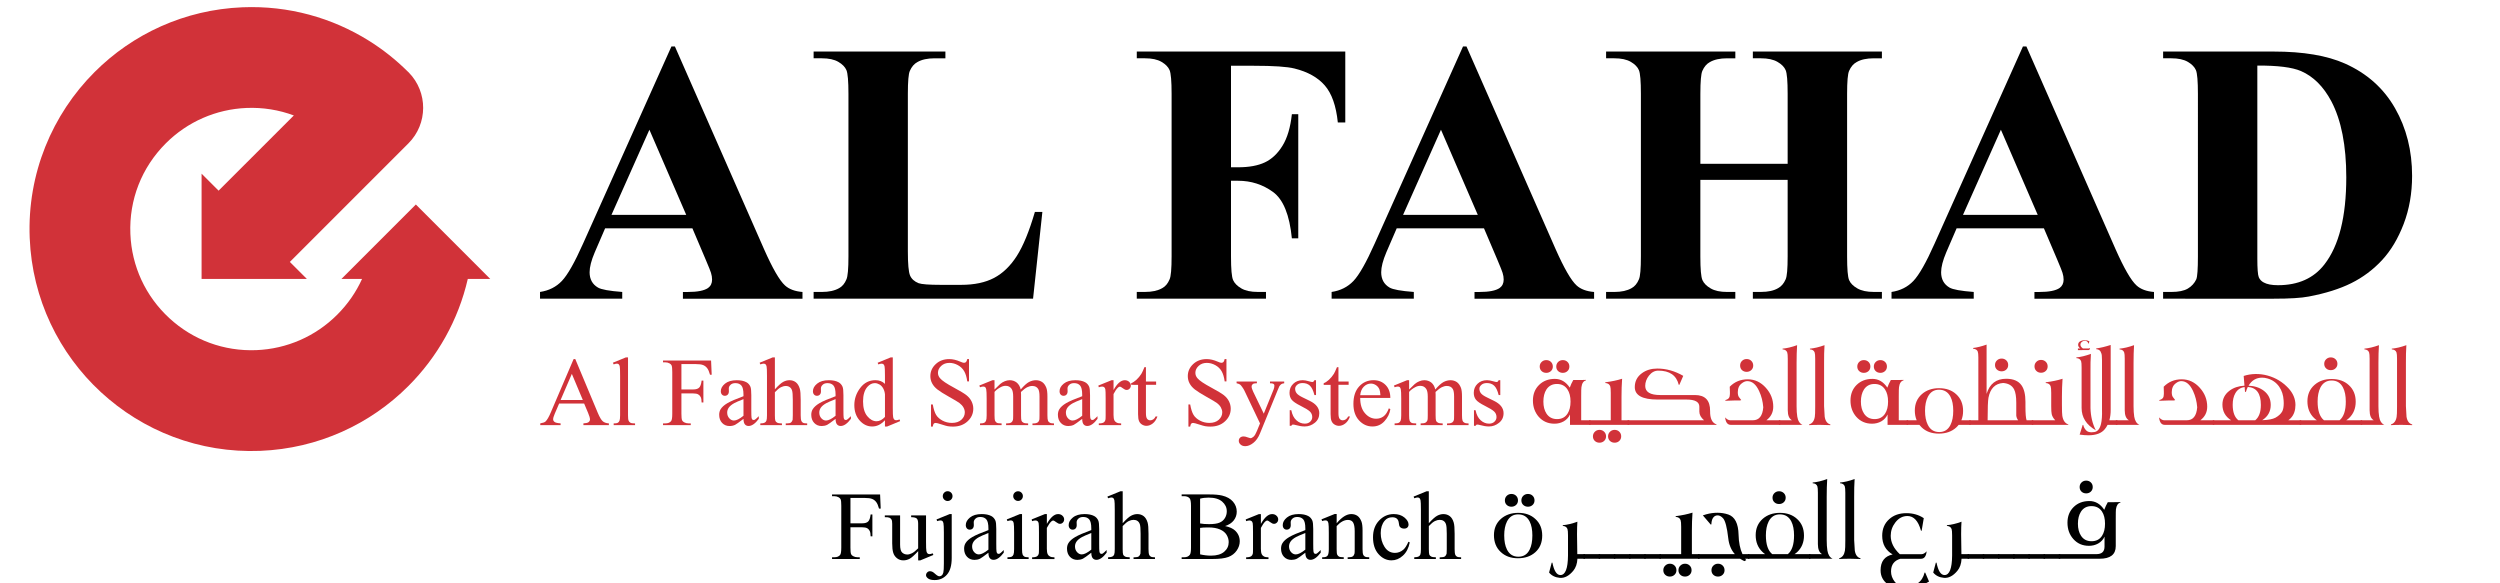 <?xml version="1.0" encoding="utf-8"?>
<!-- Generator: Adobe Illustrator 16.0.0, SVG Export Plug-In . SVG Version: 6.00 Build 0)  -->
<!DOCTYPE svg PUBLIC "-//W3C//DTD SVG 1.1//EN" "http://www.w3.org/Graphics/SVG/1.1/DTD/svg11.dtd">
<svg version="1.1" id="Layer_1" xmlns="http://www.w3.org/2000/svg" xmlns:xlink="http://www.w3.org/1999/xlink" x="0px" y="0px"
	 width="150px" height="35px" viewBox="0 0 150 35" enable-background="new 0 0 150 35" xml:space="preserve">
<g>
	<path d="M41.545,13.701h-5.239l-0.623,1.443c-0.205,0.481-0.307,0.88-0.307,1.191c0,0.416,0.167,0.723,0.503,0.919
		c0.197,0.117,0.682,0.205,1.455,0.263v0.404h-4.933v-0.404c0.532-0.079,0.969-0.3,1.312-0.661c0.343-0.361,0.766-1.106,1.269-2.236
		l5.304-11.833h0.208l5.348,12.161c0.51,1.152,0.929,1.878,1.257,2.177c0.248,0.227,0.598,0.356,1.05,0.393v0.404h-7.174v-0.404
		h0.295c0.575,0,0.98-0.079,1.214-0.239c0.161-0.117,0.241-0.285,0.241-0.504c0-0.131-0.022-0.266-0.065-0.404
		c-0.015-0.066-0.125-0.34-0.329-0.82L41.545,13.701z M41.173,12.891l-2.209-5.107l-2.275,5.107H41.173z"/>
	<path d="M62.542,12.716l-0.558,5.205H48.817v-0.404h0.492c0.43,0,0.777-0.076,1.04-0.229c0.189-0.103,0.335-0.277,0.437-0.526
		c0.08-0.174,0.121-0.633,0.121-1.377V5.63c0-0.759-0.041-1.232-0.121-1.422c-0.081-0.189-0.243-0.355-0.487-0.497
		c-0.244-0.143-0.574-0.213-0.99-0.213h-0.492V3.093h7.907v0.405h-0.646c-0.43,0-0.776,0.076-1.039,0.229
		c-0.189,0.102-0.339,0.277-0.448,0.525c-0.081,0.175-0.12,0.634-0.12,1.378v9.448c0,0.759,0.044,1.242,0.131,1.45
		c0.088,0.207,0.259,0.362,0.514,0.464c0.183,0.065,0.624,0.099,1.323,0.099h1.236c0.787,0,1.444-0.14,1.968-0.415
		c0.525-0.277,0.979-0.715,1.362-1.312s0.746-1.481,1.088-2.647H62.542z"/>
	<path d="M73.86,3.946v6.091h0.426c0.656,0,1.192-0.098,1.608-0.295c0.416-0.197,0.768-0.529,1.055-0.996
		c0.289-0.466,0.477-1.098,0.563-1.892h0.384v7.448h-0.384c-0.138-1.407-0.516-2.335-1.132-2.784
		c-0.616-0.448-1.313-0.672-2.094-0.672H73.86v4.538c0,0.759,0.042,1.231,0.126,1.422c0.084,0.188,0.248,0.355,0.492,0.497
		c0.244,0.143,0.574,0.213,0.99,0.213h0.491v0.404h-7.753v-0.404h0.493c0.43,0,0.776-0.076,1.038-0.229
		c0.19-0.103,0.335-0.277,0.438-0.526c0.081-0.174,0.121-0.633,0.121-1.377V5.63c0-0.759-0.041-1.232-0.121-1.422
		c-0.08-0.189-0.242-0.355-0.486-0.497c-0.245-0.143-0.574-0.213-0.989-0.213h-0.493V3.093h12.51v4.254h-0.448
		c-0.102-0.999-0.363-1.739-0.782-2.22c-0.418-0.481-1.025-0.82-1.82-1.017c-0.438-0.109-1.246-0.164-2.428-0.164H73.86z"/>
	<path d="M89.04,13.701h-5.238l-0.624,1.443c-0.204,0.481-0.306,0.88-0.306,1.191c0,0.416,0.168,0.723,0.503,0.919
		c0.196,0.117,0.682,0.205,1.454,0.263v0.404h-4.932v-0.404c0.531-0.079,0.969-0.3,1.312-0.661c0.342-0.361,0.765-1.106,1.269-2.236
		l5.303-11.833h0.208l5.348,12.161c0.511,1.152,0.931,1.878,1.258,2.177c0.248,0.227,0.598,0.356,1.051,0.393v0.404h-7.175v-0.404
		h0.295c0.576,0,0.981-0.079,1.214-0.239c0.161-0.117,0.241-0.285,0.241-0.504c0-0.131-0.021-0.266-0.065-0.404
		c-0.015-0.066-0.125-0.34-0.328-0.82L89.04,13.701z M88.667,12.891l-2.209-5.107l-2.273,5.107H88.667z"/>
	<path d="M102.021,10.792v4.593c0,0.759,0.041,1.231,0.125,1.422c0.084,0.188,0.247,0.355,0.493,0.497
		c0.243,0.143,0.572,0.213,0.989,0.213h0.491v0.404h-7.754v-0.404h0.492c0.431,0,0.777-0.076,1.039-0.229
		c0.189-0.103,0.335-0.277,0.438-0.526c0.081-0.174,0.12-0.633,0.12-1.377V5.63c0-0.759-0.039-1.232-0.12-1.422
		c-0.08-0.189-0.242-0.355-0.486-0.497c-0.244-0.143-0.574-0.213-0.99-0.213h-0.492V3.093h7.754v0.405h-0.491
		c-0.431,0-0.777,0.076-1.04,0.229c-0.189,0.102-0.339,0.277-0.448,0.525c-0.079,0.175-0.119,0.634-0.119,1.378V9.83h5.237V5.63
		c0-0.759-0.039-1.232-0.12-1.422c-0.081-0.189-0.244-0.355-0.492-0.497c-0.247-0.143-0.58-0.213-0.995-0.213h-0.481V3.093h7.743
		v0.405h-0.482c-0.437,0-0.782,0.076-1.038,0.229c-0.189,0.102-0.34,0.277-0.448,0.525c-0.08,0.175-0.12,0.634-0.12,1.378v9.754
		c0,0.759,0.04,1.231,0.12,1.422c0.08,0.188,0.244,0.355,0.492,0.497c0.248,0.143,0.579,0.213,0.994,0.213h0.482v0.404h-7.743
		v-0.404h0.481c0.438,0,0.783-0.076,1.039-0.229c0.189-0.103,0.339-0.277,0.448-0.526c0.081-0.174,0.12-0.633,0.12-1.377v-4.593
		H102.021z"/>
	<path d="M122.635,13.701h-5.239l-0.623,1.443c-0.204,0.481-0.306,0.88-0.306,1.191c0,0.416,0.168,0.723,0.503,0.919
		c0.197,0.117,0.682,0.205,1.454,0.263v0.404h-4.933v-0.404c0.533-0.079,0.971-0.3,1.313-0.661s0.767-1.106,1.269-2.236
		l5.303-11.833h0.208l5.348,12.161c0.511,1.152,0.93,1.878,1.259,2.177c0.247,0.227,0.597,0.356,1.049,0.393v0.404h-7.174v-0.404
		h0.295c0.577,0,0.98-0.079,1.215-0.239c0.159-0.117,0.241-0.285,0.241-0.504c0-0.131-0.023-0.266-0.066-0.404
		c-0.016-0.066-0.124-0.34-0.328-0.82L122.635,13.701z M122.263,12.891l-2.209-5.107l-2.274,5.107H122.263z"/>
	<path d="M129.786,17.921v-0.404h0.492c0.43,0,0.761-0.066,0.99-0.201c0.229-0.136,0.398-0.32,0.508-0.554
		c0.066-0.152,0.099-0.611,0.099-1.377V5.63c0-0.759-0.04-1.232-0.12-1.422c-0.081-0.189-0.243-0.355-0.486-0.497
		c-0.244-0.143-0.575-0.213-0.99-0.213h-0.492V3.093h6.639c1.771,0,3.196,0.241,4.276,0.722c1.319,0.59,2.319,1.483,3.001,2.679
		c0.683,1.195,1.023,2.548,1.023,4.057c0,1.043-0.169,2.003-0.504,2.882c-0.336,0.879-0.769,1.604-1.302,2.177
		c-0.531,0.572-1.146,1.031-1.843,1.378c-0.695,0.346-1.547,0.614-2.553,0.804c-0.446,0.087-1.146,0.13-2.1,0.13H129.786z
		 M135.44,3.935v11.571c0,0.612,0.029,0.986,0.087,1.126c0.059,0.139,0.157,0.244,0.296,0.316c0.196,0.109,0.48,0.164,0.854,0.164
		c1.217,0,2.146-0.416,2.788-1.246c0.875-1.124,1.312-2.865,1.312-5.228c0-1.903-0.299-3.423-0.896-4.56
		c-0.474-0.89-1.082-1.495-1.825-1.816C137.529,4.037,136.657,3.927,135.44,3.935z"/>
</g>
<g>
	<path fill="#D13239" d="M94.2,25.492v-0.623c-0.081,0.177-0.208,0.315-0.38,0.414c-0.166,0.092-0.35,0.139-0.552,0.139
		c-0.384,0-0.698-0.137-0.943-0.411c-0.231-0.266-0.35-0.591-0.35-0.979c0-0.384,0.124-0.695,0.371-0.938
		c0.246-0.241,0.562-0.361,0.944-0.361c0.363,0,0.662,0.175,0.896,0.524c0.054-0.153,0.124-0.306,0.211-0.458h0.546l0.212-0.006
		v0.033c-0.149,0.034-0.238,0.17-0.27,0.407c-0.01,0.054-0.014,0.234-0.014,0.542v1.44h0.562v0.276H94.2z M92.383,21.992
		c0-0.109,0.038-0.203,0.115-0.276c0.076-0.074,0.169-0.11,0.278-0.11c0.112,0,0.206,0.036,0.282,0.109
		c0.073,0.071,0.112,0.165,0.112,0.277s-0.039,0.203-0.115,0.273c-0.076,0.071-0.17,0.106-0.279,0.106
		c-0.112,0-0.206-0.035-0.28-0.106C92.421,22.195,92.383,22.104,92.383,21.992z M92.603,24.096c0,0.291,0.062,0.531,0.184,0.717
		c0.146,0.222,0.359,0.333,0.637,0.333s0.488-0.109,0.629-0.33c0.119-0.185,0.179-0.424,0.179-0.72c0-0.301-0.061-0.543-0.183-0.728
		c-0.141-0.219-0.352-0.33-0.632-0.33c-0.278,0-0.489,0.112-0.633,0.333C92.662,23.561,92.603,23.802,92.603,24.096z M93.376,21.992
		c0-0.109,0.038-0.203,0.113-0.276c0.077-0.074,0.17-0.11,0.28-0.11c0.112,0,0.206,0.036,0.28,0.109
		c0.076,0.071,0.113,0.165,0.113,0.277s-0.037,0.203-0.115,0.273c-0.075,0.071-0.168,0.106-0.278,0.106
		c-0.112,0-0.205-0.035-0.281-0.106C93.413,22.195,93.376,22.104,93.376,21.992z"/>
	<path fill="#D13239" d="M97.29,25.216h0.465v0.276h-2.41v-0.276h1.301v-1.643c0-0.2-0.011-0.33-0.032-0.394
		c-0.043-0.124-0.141-0.188-0.296-0.198v-0.044c0.385-0.049,0.723-0.12,1.009-0.212c-0.025,0.347-0.036,0.709-0.036,1.084V25.216z
		 M95.576,26.182c0-0.11,0.039-0.202,0.114-0.277c0.077-0.076,0.17-0.113,0.28-0.113c0.111,0,0.206,0.037,0.28,0.112
		c0.076,0.073,0.113,0.166,0.113,0.278c0,0.11-0.038,0.2-0.114,0.273c-0.076,0.071-0.17,0.107-0.279,0.107
		c-0.113,0-0.206-0.036-0.281-0.106C95.615,26.385,95.576,26.294,95.576,26.182z M96.484,26.182c0-0.11,0.039-0.202,0.115-0.277
		c0.077-0.076,0.17-0.113,0.279-0.113c0.112,0,0.206,0.037,0.281,0.112c0.075,0.073,0.112,0.166,0.112,0.278
		c0,0.11-0.037,0.2-0.114,0.273c-0.075,0.071-0.169,0.107-0.279,0.107c-0.111,0-0.205-0.036-0.281-0.106
		C96.522,26.385,96.484,26.294,96.484,26.182z"/>
	<path fill="#D13239" d="M100.995,22.551l-0.233,0.538h-0.037c-0.137-0.566-0.546-0.851-1.228-0.851
		c-0.216,0-0.403,0.101-0.562,0.303c-0.147,0.189-0.222,0.396-0.222,0.614c0,0.364,0.3,0.547,0.898,0.547h2.083
		c0.615,0,0.919,0.319,0.912,0.962c-0.006,0.448,0.125,0.715,0.387,0.801l-0.003,0.027h-5.338v-0.276h4.59
		c-0.188-0.163-0.281-0.336-0.281-0.519v-0.296c0-0.284-0.256-0.428-0.765-0.428H99.46c-0.915,0-1.373-0.249-1.373-0.746
		c0-0.348,0.142-0.627,0.428-0.835c0.254-0.186,0.56-0.279,0.919-0.279C99.97,22.113,100.489,22.259,100.995,22.551z"/>
	<path fill="#D13239" d="M105.984,25.216h0.832v0.276h-2.965c-0.197,0-0.312-0.148-0.344-0.448c0.104,0.114,0.207,0.172,0.307,0.172
		h1.356c0.376,0,0.585-0.26,0.626-0.777c-0.027-0.351-0.108-0.673-0.246-0.969c-0.182-0.401-0.419-0.603-0.714-0.603
		c-0.094,0-0.19,0.034-0.29,0.104c-0.101,0.07-0.171,0.147-0.212,0.235c-0.044,0.097-0.066,0.204-0.066,0.322
		c0,0.137,0.024,0.236,0.07,0.297c0.086,0.111,0.131,0.171,0.136,0.178c-0.01,0.012-0.047,0.021-0.111,0.027
		c-0.083-0.003-0.159-0.004-0.229-0.004c-0.119,0-0.322,0.008-0.609,0.021v-0.045c0.104-0.028,0.174-0.07,0.211-0.125
		c0.038-0.053,0.059-0.135,0.059-0.245V23.51c0-0.101-0.004-0.202-0.011-0.306c0.291-0.297,0.651-0.445,1.08-0.445
		c0.425,0,0.787,0.171,1.09,0.512c0.294,0.328,0.441,0.705,0.441,1.131C106.396,24.737,106.258,25.009,105.984,25.216z
		 M104.407,21.932c0-0.112,0.037-0.205,0.114-0.279c0.075-0.075,0.168-0.111,0.278-0.111c0.113,0,0.207,0.036,0.281,0.111
		c0.075,0.074,0.113,0.167,0.113,0.279c0,0.109-0.038,0.201-0.114,0.271c-0.077,0.073-0.17,0.108-0.28,0.108
		c-0.111,0-0.205-0.035-0.28-0.105S104.407,22.043,104.407,21.932z"/>
	<path fill="#D13239" d="M106.731,25.216h0.785c-0.167-0.094-0.25-0.294-0.25-0.603v-3.079c0-0.195-0.01-0.321-0.03-0.38
		c-0.04-0.119-0.134-0.184-0.282-0.191v-0.045c0.258-0.021,0.548-0.092,0.872-0.208c-0.021,0.316-0.031,0.676-0.031,1.076v2.581
		c0,0.257,0.014,0.467,0.041,0.63c0.04,0.253,0.145,0.418,0.312,0.495h-1.416V25.216z"/>
	<path fill="#D13239" d="M108.549,25.508l-0.003-0.043c0.187-0.054,0.301-0.205,0.343-0.454c0.016-0.081,0.023-0.288,0.023-0.623
		v-2.854c0-0.195-0.01-0.321-0.03-0.38c-0.039-0.119-0.135-0.184-0.285-0.191v-0.045c0.26-0.021,0.552-0.092,0.874-0.208
		c-0.021,0.316-0.028,0.676-0.026,1.076v2.581c0.019,0.362,0.03,0.572,0.037,0.634c0.04,0.26,0.153,0.414,0.339,0.464v0.043
		c-0.212-0.011-0.419-0.016-0.618-0.016C108.941,25.492,108.725,25.497,108.549,25.508z"/>
	<path fill="#D13239" d="M113.254,25.492v-0.623c-0.081,0.177-0.207,0.315-0.38,0.414c-0.166,0.092-0.351,0.139-0.553,0.139
		c-0.383,0-0.697-0.137-0.942-0.411c-0.233-0.266-0.35-0.591-0.35-0.979c0-0.384,0.123-0.695,0.369-0.938
		c0.248-0.241,0.562-0.361,0.947-0.361c0.363,0,0.661,0.175,0.895,0.524c0.054-0.153,0.125-0.306,0.211-0.458h0.546l0.212-0.006
		v0.033c-0.148,0.034-0.237,0.17-0.269,0.407c-0.009,0.054-0.014,0.234-0.014,0.542v1.44h0.562v0.276H113.254z M111.437,21.992
		c0-0.109,0.038-0.203,0.114-0.276c0.076-0.074,0.17-0.11,0.28-0.11c0.111,0,0.205,0.036,0.28,0.109
		c0.075,0.071,0.112,0.165,0.112,0.277s-0.038,0.203-0.113,0.273c-0.077,0.071-0.171,0.106-0.279,0.106
		c-0.113,0-0.207-0.035-0.281-0.106C111.474,22.195,111.437,22.104,111.437,21.992z M111.654,24.096
		c0,0.291,0.062,0.531,0.186,0.717c0.146,0.222,0.358,0.333,0.636,0.333c0.279,0,0.488-0.109,0.63-0.33
		c0.119-0.185,0.178-0.424,0.178-0.72c0-0.301-0.06-0.543-0.182-0.728c-0.141-0.219-0.353-0.33-0.632-0.33
		c-0.278,0-0.489,0.112-0.633,0.333C111.716,23.561,111.654,23.802,111.654,24.096z M112.43,21.992c0-0.109,0.037-0.203,0.114-0.276
		c0.075-0.074,0.169-0.11,0.279-0.11c0.112,0,0.205,0.036,0.28,0.109c0.076,0.071,0.113,0.165,0.113,0.277s-0.038,0.203-0.115,0.273
		c-0.075,0.071-0.17,0.106-0.278,0.106c-0.112,0-0.206-0.035-0.282-0.106C112.467,22.195,112.43,22.104,112.43,21.992z"/>
	<path fill="#D13239" d="M117.682,25.216h0.559v0.276h-0.724c-0.04,0.052-0.083,0.101-0.131,0.145c-0.27,0.254-0.623,0.38-1.06,0.38
		c-0.427,0-0.772-0.127-1.036-0.384c-0.048-0.044-0.09-0.092-0.128-0.141h-0.765v-0.276H115c-0.074-0.176-0.111-0.371-0.111-0.585
		c0-0.408,0.143-0.737,0.428-0.987c0.269-0.234,0.611-0.353,1.026-0.353c0.422,0,0.765,0.12,1.029,0.363
		c0.276,0.252,0.414,0.585,0.414,1C117.786,24.862,117.752,25.049,117.682,25.216z M115.502,24.644c0,0.347,0.056,0.631,0.168,0.849
		c0.144,0.287,0.371,0.43,0.687,0.43c0.307,0,0.532-0.143,0.672-0.43c0.111-0.218,0.166-0.5,0.166-0.845
		c0-0.348-0.055-0.628-0.166-0.842c-0.146-0.283-0.375-0.424-0.689-0.424c-0.303,0-0.525,0.143-0.669,0.428
		C115.558,24.031,115.502,24.31,115.502,24.644z"/>
	<path fill="#D13239" d="M118.153,25.492v-0.276h0.548v-3.772c0-0.172-0.012-0.289-0.036-0.351c-0.04-0.103-0.133-0.158-0.276-0.168
		v-0.047c0.242-0.028,0.512-0.097,0.807-0.202v2.958c0.184-0.605,0.574-0.908,1.176-0.908c0.424,0,0.729,0.129,0.915,0.387
		c0.159,0.221,0.24,0.552,0.24,0.996v0.245c0,0.451,0.022,0.738,0.069,0.862h0.4v0.276H118.153z M121.091,25.216
		c-0.062-0.076-0.102-0.17-0.115-0.282v-0.777c0-0.356-0.043-0.622-0.13-0.795c-0.122-0.233-0.34-0.36-0.656-0.383
		c-0.48,0.031-0.774,0.327-0.883,0.889c-0.032,0.174-0.05,0.624-0.05,1.349H121.091z M119.7,21.901c0-0.11,0.039-0.202,0.115-0.275
		c0.076-0.075,0.171-0.112,0.283-0.112c0.111,0,0.205,0.037,0.281,0.11c0.075,0.072,0.112,0.165,0.112,0.277
		s-0.038,0.203-0.115,0.274c-0.075,0.07-0.169,0.105-0.278,0.105c-0.112,0-0.207-0.035-0.283-0.105
		C119.739,22.104,119.7,22.014,119.7,21.901z"/>
	<path fill="#D13239" d="M121.908,25.216h1.407c-0.11-0.112-0.181-0.234-0.212-0.367c-0.02-0.087-0.03-0.248-0.03-0.481v-0.794
		c0-0.2-0.012-0.33-0.034-0.394c-0.042-0.124-0.141-0.188-0.295-0.198v-0.044c0.385-0.049,0.721-0.12,1.009-0.212
		c-0.025,0.347-0.037,0.709-0.037,1.084v0.458c0,0.372,0.008,0.599,0.023,0.682c0.045,0.281,0.166,0.453,0.363,0.516l-0.004,0.027
		h-2.19V25.216z M122.07,21.984c0-0.109,0.038-0.202,0.114-0.276c0.076-0.076,0.169-0.113,0.279-0.113
		c0.112,0,0.207,0.037,0.283,0.111s0.113,0.167,0.113,0.278c0,0.11-0.037,0.202-0.113,0.273c-0.076,0.072-0.171,0.108-0.283,0.108
		c-0.11,0-0.203-0.035-0.279-0.107C122.108,22.188,122.07,22.098,122.07,21.984z"/>
	<path fill="#D13239" d="M125.749,25.817c-0.567-0.324-0.853-0.771-0.853-1.342v-2.42c0-0.195-0.009-0.322-0.029-0.38
		c-0.041-0.116-0.136-0.18-0.286-0.189v-0.043c0.259-0.022,0.552-0.093,0.874-0.212c-0.022,0.325-0.031,0.686-0.026,1.08v2.167
		C125.442,24.979,125.549,25.426,125.749,25.817z M124.675,21.007v-0.098h0.142c-0.085-0.062-0.129-0.136-0.129-0.223
		c0-0.093,0.045-0.163,0.132-0.213c0.074-0.04,0.161-0.061,0.26-0.061c0.107,0,0.202,0.021,0.282,0.061l-0.037,0.151l-0.014-0.003
		c-0.04-0.116-0.112-0.174-0.216-0.174c-0.068,0-0.131,0.022-0.187,0.069c-0.055,0.047-0.082,0.104-0.082,0.169
		c0,0.078,0.05,0.152,0.148,0.223h0.35c0.026,0,0.054-0.012,0.08-0.035c-0.008,0.089-0.04,0.133-0.094,0.133H124.675z
		 M126.563,25.216h0.483v0.276h-0.592c-0.044,0.091-0.099,0.176-0.162,0.253c-0.197,0.248-0.526,0.372-0.989,0.372
		c-0.075,0-0.158-0.004-0.246-0.01c-0.063-0.004-0.156-0.015-0.278-0.03l0.182-0.581h0.033c0.029,0.134,0.093,0.247,0.188,0.339
		c0.07,0.068,0.174,0.102,0.313,0.102c0.05,0,0.104-0.005,0.168-0.015c0.192-0.028,0.325-0.188,0.396-0.48
		c0.052-0.211,0.073-0.501,0.061-0.868v-2.962c0-0.239-0.016-0.384-0.05-0.43c-0.038-0.146-0.137-0.224-0.297-0.232v-0.044
		c0.259-0.034,0.548-0.104,0.868-0.208v3.88C126.643,24.812,126.616,25.025,126.563,25.216z"/>
	<path fill="#D13239" d="M126.95,25.216h0.783c-0.166-0.094-0.249-0.294-0.249-0.603v-3.079c0-0.195-0.01-0.321-0.03-0.38
		c-0.04-0.119-0.134-0.184-0.282-0.191v-0.045c0.258-0.021,0.548-0.092,0.871-0.208c-0.02,0.316-0.03,0.676-0.03,1.076v2.581
		c0,0.257,0.015,0.467,0.04,0.63c0.041,0.253,0.145,0.418,0.313,0.495h-1.416V25.216z"/>
	<path fill="#D13239" d="M132.021,25.216h0.832v0.276h-2.966c-0.197,0-0.312-0.148-0.343-0.448c0.105,0.114,0.208,0.172,0.307,0.172
		h1.355c0.377,0,0.585-0.26,0.626-0.777c-0.026-0.351-0.109-0.673-0.245-0.969c-0.183-0.401-0.419-0.603-0.714-0.603
		c-0.093,0-0.19,0.034-0.29,0.104c-0.101,0.07-0.171,0.147-0.211,0.235c-0.045,0.097-0.067,0.204-0.067,0.322
		c0,0.137,0.023,0.236,0.07,0.297c0.086,0.111,0.13,0.171,0.135,0.178c-0.01,0.012-0.046,0.021-0.111,0.027
		c-0.082-0.003-0.159-0.004-0.228-0.004c-0.12,0-0.322,0.008-0.609,0.021v-0.045c0.103-0.028,0.173-0.07,0.212-0.125
		c0.038-0.053,0.057-0.135,0.057-0.245V23.51c0-0.101-0.003-0.202-0.009-0.306c0.291-0.297,0.651-0.445,1.079-0.445
		c0.424,0,0.787,0.171,1.09,0.512c0.294,0.328,0.441,0.705,0.441,1.131C132.432,24.737,132.294,25.009,132.021,25.216z"/>
	<path fill="#D13239" d="M137.297,25.216h0.775v0.276h-5.304v-0.276h1.097c-0.346-0.223-0.52-0.535-0.52-0.939
		c0-0.343,0.141-0.619,0.419-0.83c0.243-0.185,0.546-0.287,0.904-0.307l-0.047-0.583c0.216-0.07,0.448-0.111,0.701-0.117
		c0.249-0.004,0.494,0.027,0.739,0.095c0.482,0.134,0.895,0.384,1.238,0.75c0.285,0.308,0.428,0.645,0.428,1.014
		c0,0.073-0.007,0.148-0.017,0.225C137.665,24.826,137.526,25.056,137.297,25.216z M134.303,25.216h1.01
		c0.226-0.182,0.339-0.489,0.339-0.922c0-0.685-0.261-1.043-0.784-1.077c-0.044,0.088-0.082,0.188-0.113,0.299l-0.055-0.009
		l-0.021-0.283c-0.25,0.029-0.438,0.155-0.562,0.377c-0.104,0.182-0.155,0.41-0.155,0.687
		C133.962,24.727,134.076,25.037,134.303,25.216z M135.732,25.212c0.365-0.011,0.63-0.062,0.795-0.15
		c0.186-0.104,0.319-0.226,0.4-0.364c0.065-0.114,0.097-0.283,0.097-0.508c0-0.052-0.002-0.108-0.007-0.169
		c-0.018-0.314-0.107-0.591-0.269-0.823c-0.175-0.247-0.409-0.41-0.703-0.492c-0.11-0.031-0.215-0.047-0.316-0.047
		c-0.353,0-0.625,0.161-0.817,0.481c0.367,0.018,0.673,0.119,0.919,0.307c0.274,0.211,0.413,0.493,0.413,0.848
		C136.244,24.688,136.074,24.994,135.732,25.212z"/>
	<path fill="#D13239" d="M138.445,24.078c0-0.408,0.142-0.736,0.427-0.985c0.27-0.236,0.612-0.353,1.027-0.353
		c0.42,0,0.765,0.121,1.028,0.365c0.276,0.25,0.415,0.581,0.415,0.996c0,0.404-0.135,0.733-0.401,0.986
		c-0.052,0.048-0.106,0.09-0.165,0.128h0.953v0.276h-3.749v-0.276h1.029c-0.061-0.04-0.116-0.086-0.168-0.138
		C138.577,24.822,138.445,24.488,138.445,24.078z M139.057,24.092c0,0.545,0.127,0.92,0.382,1.124h0.935
		c0.249-0.207,0.374-0.58,0.374-1.12c0-0.346-0.055-0.626-0.166-0.841c-0.144-0.283-0.371-0.425-0.686-0.425
		c-0.303,0-0.527,0.143-0.674,0.427C139.112,23.479,139.057,23.758,139.057,24.092z M139.453,21.831c0-0.11,0.04-0.203,0.115-0.276
		c0.077-0.074,0.17-0.111,0.279-0.111c0.112,0,0.207,0.036,0.283,0.109c0.077,0.073,0.115,0.166,0.115,0.278
		c0,0.108-0.038,0.2-0.115,0.271c-0.076,0.073-0.171,0.107-0.283,0.107c-0.111,0-0.205-0.034-0.28-0.105
		C139.492,22.034,139.453,21.942,139.453,21.831z"/>
	<path fill="#D13239" d="M141.641,25.216h0.785c-0.167-0.094-0.249-0.294-0.249-0.603v-3.079c0-0.195-0.011-0.321-0.03-0.38
		c-0.04-0.119-0.135-0.184-0.283-0.191v-0.045c0.259-0.021,0.549-0.092,0.872-0.208c-0.021,0.316-0.03,0.676-0.03,1.076v2.581
		c0,0.257,0.013,0.467,0.041,0.63c0.04,0.253,0.145,0.418,0.312,0.495h-1.418V25.216z"/>
	<path fill="#D13239" d="M143.459,25.508l-0.003-0.043c0.186-0.054,0.301-0.205,0.342-0.454c0.017-0.081,0.024-0.288,0.024-0.623
		v-2.854c0-0.195-0.01-0.321-0.03-0.38c-0.04-0.119-0.136-0.184-0.285-0.191v-0.045c0.26-0.021,0.551-0.092,0.875-0.208
		c-0.021,0.316-0.03,0.676-0.027,1.076v2.581c0.019,0.362,0.03,0.572,0.036,0.634c0.041,0.26,0.153,0.414,0.341,0.464v0.043
		c-0.213-0.011-0.42-0.016-0.619-0.016C143.852,25.492,143.634,25.497,143.459,25.508z"/>
</g>
<g>
	<path fill="#D13239" d="M35.048,24.212h-1.5l-0.263,0.611c-0.065,0.15-0.097,0.263-0.097,0.337c0,0.059,0.028,0.11,0.084,0.155
		s0.177,0.074,0.364,0.087v0.105h-1.22v-0.105c0.162-0.027,0.267-0.065,0.314-0.11c0.097-0.093,0.206-0.277,0.323-0.559l1.364-3.189
		h0.1l1.349,3.225c0.109,0.259,0.208,0.426,0.297,0.504c0.088,0.077,0.211,0.121,0.37,0.13v0.105h-1.529v-0.105
		c0.154-0.008,0.259-0.033,0.313-0.076c0.054-0.044,0.082-0.098,0.082-0.161c0-0.083-0.039-0.217-0.115-0.396L35.048,24.212z
		 M34.969,24l-0.658-1.567L33.636,24H34.969z"/>
	<path fill="#D13239" d="M37.681,21.443v3.474c0,0.164,0.012,0.272,0.036,0.325c0.023,0.053,0.06,0.095,0.109,0.122
		c0.05,0.028,0.142,0.041,0.278,0.041v0.103H36.82v-0.103c0.121,0,0.203-0.012,0.246-0.037c0.044-0.024,0.078-0.065,0.103-0.123
		c0.024-0.057,0.037-0.166,0.037-0.328v-2.378c0-0.296-0.006-0.478-0.02-0.545c-0.013-0.067-0.034-0.114-0.064-0.139
		c-0.03-0.024-0.067-0.037-0.113-0.037c-0.049,0-0.112,0.016-0.189,0.046l-0.048-0.101l0.78-0.32H37.681z"/>
	<path fill="#D13239" d="M40.885,21.844v1.523h0.707c0.162,0,0.28-0.035,0.355-0.107c0.075-0.07,0.125-0.212,0.15-0.423h0.106v1.312
		h-0.106c-0.002-0.151-0.021-0.262-0.059-0.332c-0.037-0.07-0.089-0.124-0.154-0.158c-0.066-0.035-0.164-0.053-0.292-0.053h-0.707
		v1.218c0,0.195,0.013,0.325,0.038,0.388c0.019,0.048,0.059,0.088,0.12,0.124c0.084,0.045,0.171,0.067,0.263,0.067h0.14v0.105
		h-1.664v-0.105h0.137c0.161,0,0.276-0.046,0.349-0.139c0.046-0.062,0.068-0.208,0.068-0.44v-2.505c0-0.196-0.013-0.326-0.038-0.389
		c-0.019-0.047-0.057-0.089-0.117-0.122c-0.082-0.046-0.169-0.069-0.263-0.069h-0.137v-0.106h2.884l0.037,0.853h-0.1
		c-0.05-0.182-0.107-0.313-0.173-0.398c-0.066-0.085-0.147-0.147-0.243-0.185c-0.096-0.038-0.245-0.058-0.447-0.058H40.885z"/>
	<path fill="#D13239" d="M44.609,25.132c-0.269,0.208-0.438,0.326-0.506,0.36c-0.103,0.047-0.212,0.07-0.329,0.07
		c-0.181,0-0.33-0.062-0.447-0.186c-0.117-0.124-0.176-0.287-0.176-0.489c0-0.127,0.028-0.237,0.085-0.331
		c0.078-0.129,0.214-0.252,0.407-0.366c0.193-0.114,0.516-0.253,0.965-0.417v-0.103c0-0.262-0.042-0.44-0.124-0.537
		c-0.083-0.098-0.204-0.146-0.362-0.146c-0.12,0-0.215,0.032-0.286,0.098c-0.073,0.064-0.108,0.14-0.108,0.223l0.005,0.165
		c0,0.089-0.022,0.156-0.067,0.203c-0.045,0.048-0.104,0.072-0.176,0.072c-0.071,0-0.128-0.025-0.173-0.074
		c-0.045-0.05-0.068-0.117-0.068-0.203c0-0.163,0.084-0.315,0.251-0.452c0.168-0.137,0.404-0.206,0.707-0.206
		c0.233,0,0.423,0.039,0.571,0.118c0.113,0.059,0.196,0.151,0.249,0.276c0.034,0.083,0.051,0.25,0.051,0.504v0.888
		c0,0.25,0.005,0.403,0.014,0.46c0.01,0.056,0.026,0.093,0.047,0.112c0.021,0.021,0.047,0.028,0.076,0.028
		c0.031,0,0.057-0.007,0.081-0.02c0.04-0.025,0.117-0.094,0.231-0.208v0.16c-0.213,0.285-0.417,0.428-0.611,0.428
		c-0.093,0-0.168-0.032-0.223-0.098C44.64,25.397,44.611,25.288,44.609,25.132z M44.609,24.945v-0.997
		c-0.288,0.114-0.474,0.194-0.557,0.242c-0.15,0.084-0.259,0.173-0.323,0.264c-0.065,0.091-0.098,0.191-0.098,0.301
		c0,0.135,0.042,0.25,0.124,0.34c0.081,0.091,0.176,0.137,0.282,0.137C44.182,25.231,44.373,25.137,44.609,24.945z"/>
	<path fill="#D13239" d="M46.493,21.443v1.916c0.211-0.233,0.379-0.382,0.502-0.448c0.124-0.065,0.248-0.099,0.372-0.099
		c0.148,0,0.276,0.041,0.383,0.124c0.106,0.081,0.185,0.21,0.237,0.385c0.037,0.123,0.055,0.345,0.055,0.669v0.927
		c0,0.166,0.014,0.278,0.041,0.34c0.019,0.046,0.051,0.083,0.097,0.108c0.045,0.027,0.13,0.04,0.251,0.04v0.103h-1.287v-0.103h0.061
		c0.122,0,0.207-0.018,0.254-0.056c0.047-0.037,0.081-0.092,0.1-0.164c0.006-0.031,0.009-0.12,0.009-0.269V23.99
		c0-0.284-0.016-0.474-0.045-0.562c-0.029-0.09-0.076-0.157-0.141-0.201c-0.065-0.045-0.143-0.068-0.234-0.068
		c-0.093,0-0.19,0.025-0.292,0.075s-0.222,0.149-0.363,0.3v1.384c0,0.179,0.01,0.29,0.03,0.333c0.02,0.045,0.057,0.082,0.111,0.11
		c0.055,0.031,0.149,0.045,0.282,0.045v0.103h-1.298v-0.103c0.117,0,0.208-0.018,0.275-0.055c0.038-0.019,0.068-0.056,0.091-0.108
		s0.035-0.161,0.035-0.325v-2.37c0-0.299-0.007-0.482-0.022-0.552c-0.014-0.067-0.036-0.115-0.065-0.14
		c-0.03-0.024-0.069-0.037-0.119-0.037c-0.04,0-0.105,0.016-0.195,0.046l-0.04-0.101l0.783-0.32H46.493z"/>
	<path fill="#D13239" d="M50.134,25.132c-0.269,0.208-0.438,0.326-0.506,0.36c-0.103,0.047-0.213,0.07-0.329,0.07
		c-0.181,0-0.33-0.062-0.447-0.186c-0.118-0.124-0.176-0.287-0.176-0.489c0-0.127,0.029-0.237,0.086-0.331
		c0.079-0.129,0.214-0.252,0.407-0.366s0.516-0.253,0.965-0.417v-0.103c0-0.262-0.042-0.44-0.124-0.537
		c-0.083-0.098-0.204-0.146-0.362-0.146c-0.121,0-0.215,0.032-0.286,0.098c-0.072,0.064-0.108,0.14-0.108,0.223l0.005,0.165
		c0,0.089-0.022,0.156-0.067,0.203c-0.044,0.048-0.104,0.072-0.175,0.072c-0.071,0-0.128-0.025-0.173-0.074
		c-0.045-0.05-0.068-0.117-0.068-0.203c0-0.163,0.084-0.315,0.251-0.452c0.168-0.137,0.403-0.206,0.707-0.206
		c0.232,0,0.423,0.039,0.571,0.118c0.113,0.059,0.196,0.151,0.249,0.276c0.035,0.083,0.052,0.25,0.052,0.504v0.888
		c0,0.25,0.005,0.403,0.014,0.46c0.009,0.056,0.025,0.093,0.047,0.112c0.022,0.021,0.048,0.028,0.076,0.028
		c0.031,0,0.057-0.007,0.08-0.02c0.04-0.025,0.117-0.094,0.231-0.208v0.16c-0.213,0.285-0.417,0.428-0.612,0.428
		c-0.093,0-0.167-0.032-0.223-0.098C50.165,25.397,50.136,25.288,50.134,25.132z M50.134,24.945v-0.997
		c-0.288,0.114-0.473,0.194-0.557,0.242c-0.15,0.084-0.259,0.173-0.323,0.264s-0.097,0.191-0.097,0.301
		c0,0.135,0.041,0.25,0.123,0.34c0.082,0.091,0.177,0.137,0.283,0.137C49.708,25.231,49.898,25.137,50.134,24.945z"/>
	<path fill="#D13239" d="M53.098,25.214c-0.127,0.133-0.252,0.23-0.375,0.287c-0.122,0.058-0.253,0.088-0.394,0.088
		c-0.286,0-0.536-0.12-0.749-0.359c-0.214-0.239-0.32-0.547-0.32-0.921c0-0.377,0.118-0.72,0.354-1.032
		c0.235-0.311,0.54-0.466,0.911-0.466c0.23,0,0.421,0.073,0.572,0.221v-0.484c0-0.299-0.007-0.482-0.021-0.552
		c-0.014-0.067-0.036-0.115-0.067-0.14s-0.068-0.037-0.115-0.037c-0.049,0-0.115,0.016-0.197,0.046l-0.037-0.101l0.78-0.32h0.128
		v3.028c0,0.307,0.007,0.494,0.022,0.561c0.014,0.067,0.037,0.114,0.068,0.142c0.031,0.027,0.069,0.04,0.111,0.04
		c0.051,0,0.12-0.016,0.206-0.049l0.032,0.101l-0.778,0.323h-0.132V25.214z M53.098,25.015v-1.351
		c-0.011-0.129-0.046-0.247-0.103-0.354c-0.057-0.106-0.132-0.188-0.227-0.242c-0.094-0.054-0.187-0.081-0.276-0.081
		c-0.167,0-0.317,0.075-0.449,0.226c-0.173,0.198-0.26,0.489-0.26,0.869c0,0.386,0.084,0.68,0.251,0.885
		c0.168,0.205,0.354,0.308,0.561,0.308C52.768,25.274,52.937,25.188,53.098,25.015z"/>
	<path fill="#D13239" d="M58.14,21.544v1.341h-0.105c-0.034-0.258-0.096-0.462-0.185-0.614c-0.089-0.153-0.215-0.274-0.378-0.363
		c-0.164-0.09-0.333-0.135-0.509-0.135c-0.198,0-0.362,0.06-0.492,0.182c-0.13,0.121-0.194,0.259-0.194,0.413
		c0,0.119,0.041,0.227,0.123,0.323c0.118,0.144,0.399,0.333,0.843,0.571c0.361,0.195,0.609,0.344,0.741,0.448
		c0.132,0.104,0.234,0.225,0.306,0.366c0.071,0.142,0.107,0.289,0.107,0.443c0,0.294-0.113,0.547-0.341,0.759
		c-0.228,0.213-0.521,0.318-0.879,0.318c-0.112,0-0.218-0.008-0.317-0.025c-0.059-0.01-0.181-0.044-0.367-0.104
		c-0.186-0.062-0.304-0.091-0.353-0.091c-0.048,0-0.085,0.015-0.113,0.043c-0.027,0.027-0.048,0.087-0.061,0.177h-0.106v-1.328
		h0.106c0.049,0.278,0.116,0.486,0.199,0.624c0.084,0.139,0.212,0.253,0.385,0.345s0.361,0.138,0.567,0.138
		c0.238,0,0.426-0.063,0.564-0.189s0.207-0.274,0.207-0.446c0-0.096-0.026-0.191-0.079-0.289c-0.053-0.097-0.134-0.187-0.244-0.271
		c-0.075-0.057-0.277-0.179-0.608-0.363c-0.332-0.187-0.568-0.335-0.708-0.445c-0.141-0.11-0.247-0.231-0.319-0.366
		c-0.072-0.133-0.109-0.279-0.109-0.44c0-0.276,0.107-0.517,0.321-0.718c0.213-0.201,0.485-0.302,0.815-0.302
		c0.206,0,0.423,0.051,0.654,0.151c0.106,0.048,0.182,0.072,0.225,0.072c0.05,0,0.09-0.016,0.122-0.044
		c0.031-0.03,0.057-0.091,0.076-0.18H58.14z"/>
	<path fill="#D13239" d="M59.672,23.37c0.191-0.19,0.303-0.3,0.337-0.328c0.086-0.073,0.178-0.129,0.277-0.168
		c0.099-0.04,0.197-0.062,0.294-0.062c0.165,0,0.305,0.049,0.424,0.143c0.118,0.097,0.197,0.234,0.238,0.415
		c0.196-0.229,0.361-0.378,0.497-0.45c0.136-0.07,0.274-0.107,0.417-0.107c0.139,0,0.262,0.037,0.37,0.107
		c0.108,0.072,0.193,0.188,0.256,0.351c0.042,0.11,0.063,0.283,0.063,0.521v1.126c0,0.164,0.012,0.275,0.037,0.336
		c0.02,0.042,0.055,0.079,0.106,0.107c0.052,0.031,0.136,0.045,0.252,0.045v0.103h-1.292v-0.103h0.055
		c0.112,0,0.2-0.021,0.262-0.064c0.044-0.032,0.075-0.08,0.094-0.146c0.008-0.033,0.012-0.125,0.012-0.277v-1.126
		c0-0.214-0.026-0.364-0.077-0.452c-0.074-0.122-0.194-0.184-0.357-0.184c-0.101,0-0.203,0.026-0.304,0.076
		c-0.102,0.051-0.226,0.145-0.37,0.281l-0.006,0.032l0.006,0.123v1.249c0,0.179,0.01,0.29,0.03,0.333
		c0.02,0.045,0.058,0.082,0.113,0.11c0.055,0.031,0.149,0.045,0.283,0.045v0.103h-1.323v-0.103c0.145,0,0.244-0.017,0.298-0.052
		c0.055-0.034,0.092-0.085,0.113-0.154c0.009-0.032,0.014-0.125,0.014-0.282v-1.126c0-0.214-0.031-0.368-0.095-0.461
		c-0.083-0.122-0.201-0.182-0.352-0.182c-0.103,0-0.204,0.026-0.306,0.082c-0.158,0.084-0.28,0.179-0.366,0.282v1.404
		c0,0.172,0.012,0.282,0.036,0.333c0.023,0.053,0.059,0.092,0.106,0.117c0.046,0.025,0.141,0.038,0.283,0.038v0.103h-1.294v-0.103
		c0.121,0,0.204-0.013,0.251-0.038c0.048-0.025,0.084-0.067,0.108-0.124c0.025-0.055,0.038-0.164,0.038-0.326v-1
		c0-0.288-0.009-0.474-0.026-0.558c-0.014-0.062-0.035-0.106-0.063-0.131c-0.029-0.022-0.068-0.035-0.117-0.035
		c-0.053,0-0.118,0.014-0.192,0.043l-0.043-0.103l0.789-0.321h0.123V23.37z"/>
	<path fill="#D13239" d="M64.932,25.132c-0.269,0.208-0.438,0.326-0.506,0.36c-0.103,0.047-0.213,0.07-0.329,0.07
		c-0.181,0-0.33-0.062-0.447-0.186s-0.176-0.287-0.176-0.489c0-0.127,0.029-0.237,0.085-0.331c0.078-0.129,0.214-0.252,0.407-0.366
		c0.194-0.114,0.515-0.253,0.965-0.417v-0.103c0-0.262-0.042-0.44-0.125-0.537c-0.083-0.098-0.203-0.146-0.361-0.146
		c-0.121,0-0.216,0.032-0.286,0.098c-0.073,0.064-0.109,0.14-0.109,0.223l0.006,0.165c0,0.089-0.022,0.156-0.067,0.203
		c-0.045,0.048-0.103,0.072-0.176,0.072c-0.07,0-0.128-0.025-0.173-0.074c-0.044-0.05-0.067-0.117-0.067-0.203
		c0-0.163,0.083-0.315,0.251-0.452s0.403-0.206,0.706-0.206c0.232,0,0.423,0.039,0.572,0.118c0.112,0.059,0.195,0.151,0.249,0.276
		c0.034,0.083,0.051,0.25,0.051,0.504v0.888c0,0.25,0.005,0.403,0.014,0.46c0.01,0.056,0.025,0.093,0.047,0.112
		c0.022,0.021,0.047,0.028,0.076,0.028c0.03,0,0.057-0.007,0.079-0.02c0.041-0.025,0.118-0.094,0.232-0.208v0.16
		c-0.213,0.285-0.417,0.428-0.612,0.428c-0.093,0-0.167-0.032-0.223-0.098C64.962,25.397,64.933,25.288,64.932,25.132z
		 M64.932,24.945v-0.997c-0.288,0.114-0.473,0.194-0.558,0.242c-0.15,0.084-0.258,0.173-0.323,0.264
		c-0.064,0.091-0.097,0.191-0.097,0.301c0,0.135,0.041,0.25,0.123,0.34c0.082,0.091,0.176,0.137,0.283,0.137
		C64.505,25.231,64.696,25.137,64.932,24.945z"/>
	<path fill="#D13239" d="M66.812,22.812v0.589c0.219-0.392,0.444-0.589,0.675-0.589c0.104,0,0.191,0.033,0.26,0.096
		c0.068,0.064,0.103,0.139,0.103,0.223c0,0.074-0.024,0.137-0.074,0.188c-0.049,0.052-0.109,0.078-0.177,0.078
		c-0.067,0-0.142-0.033-0.225-0.099c-0.083-0.066-0.145-0.099-0.184-0.099c-0.035,0-0.072,0.019-0.112,0.058
		c-0.085,0.077-0.174,0.206-0.266,0.386v1.254c0,0.146,0.018,0.255,0.054,0.33c0.025,0.051,0.069,0.093,0.131,0.127
		c0.063,0.035,0.154,0.052,0.272,0.052v0.103h-1.341v-0.103c0.134,0,0.233-0.021,0.297-0.062c0.047-0.031,0.081-0.08,0.1-0.147
		c0.009-0.032,0.014-0.124,0.014-0.276v-1.016c0-0.305-0.006-0.486-0.018-0.544c-0.013-0.058-0.035-0.101-0.068-0.127
		c-0.033-0.027-0.075-0.04-0.125-0.04c-0.059,0-0.125,0.014-0.2,0.043L65.9,23.134l0.792-0.321H66.812z"/>
	<path fill="#D13239" d="M68.756,22.03v0.86h0.611v0.2h-0.611v1.697c0,0.17,0.024,0.284,0.073,0.344s0.111,0.088,0.187,0.088
		c0.063,0,0.124-0.02,0.183-0.059c0.059-0.039,0.105-0.097,0.137-0.174h0.111c-0.067,0.188-0.161,0.328-0.283,0.422
		c-0.122,0.095-0.248,0.142-0.377,0.142c-0.087,0-0.173-0.023-0.257-0.072c-0.084-0.048-0.146-0.118-0.186-0.209
		c-0.04-0.09-0.06-0.23-0.06-0.419v-1.76H67.87v-0.094c0.104-0.043,0.212-0.114,0.321-0.214s0.207-0.22,0.293-0.355
		c0.044-0.072,0.105-0.206,0.183-0.397H68.756z"/>
	<path fill="#D13239" d="M73.587,21.544v1.341H73.48c-0.034-0.258-0.096-0.462-0.184-0.614c-0.089-0.153-0.216-0.274-0.379-0.363
		c-0.164-0.09-0.333-0.135-0.509-0.135c-0.198,0-0.362,0.06-0.492,0.182c-0.129,0.121-0.194,0.259-0.194,0.413
		c0,0.119,0.041,0.227,0.123,0.323c0.118,0.144,0.399,0.333,0.844,0.571c0.362,0.195,0.608,0.344,0.742,0.448
		c0.132,0.104,0.234,0.225,0.306,0.366c0.071,0.142,0.107,0.289,0.107,0.443c0,0.294-0.114,0.547-0.342,0.759
		c-0.227,0.213-0.521,0.318-0.879,0.318c-0.112,0-0.218-0.008-0.317-0.025c-0.059-0.01-0.182-0.044-0.368-0.104
		c-0.186-0.062-0.303-0.091-0.353-0.091c-0.047,0-0.085,0.015-0.112,0.043c-0.027,0.027-0.049,0.087-0.062,0.177h-0.106v-1.328
		h0.106c0.049,0.278,0.116,0.486,0.2,0.624c0.084,0.139,0.212,0.253,0.385,0.345c0.172,0.092,0.362,0.138,0.567,0.138
		c0.238,0,0.426-0.063,0.564-0.189c0.138-0.126,0.208-0.274,0.208-0.446c0-0.096-0.027-0.191-0.079-0.289
		c-0.052-0.097-0.133-0.187-0.244-0.271c-0.075-0.057-0.278-0.179-0.609-0.363c-0.332-0.187-0.567-0.335-0.708-0.445
		s-0.247-0.231-0.319-0.366c-0.072-0.133-0.108-0.279-0.108-0.44c0-0.276,0.106-0.517,0.319-0.718
		c0.214-0.201,0.485-0.302,0.815-0.302c0.206,0,0.423,0.051,0.654,0.151c0.107,0.048,0.182,0.072,0.226,0.072
		c0.049,0,0.09-0.016,0.122-0.044c0.031-0.03,0.057-0.091,0.075-0.18H73.587z"/>
	<path fill="#D13239" d="M74.192,22.891h1.221v0.106h-0.061c-0.086,0-0.15,0.018-0.192,0.055c-0.044,0.037-0.065,0.083-0.065,0.139
		c0,0.074,0.032,0.177,0.095,0.309l0.637,1.32l0.587-1.446c0.031-0.077,0.049-0.155,0.049-0.231c0-0.035-0.008-0.06-0.021-0.077
		c-0.015-0.02-0.038-0.037-0.07-0.05c-0.033-0.013-0.091-0.018-0.173-0.018v-0.106h0.853v0.106
		c-0.069,0.006-0.124,0.021-0.164,0.045c-0.037,0.022-0.079,0.064-0.125,0.128c-0.017,0.027-0.049,0.101-0.096,0.221l-1.067,2.612
		c-0.103,0.254-0.238,0.445-0.405,0.574c-0.167,0.131-0.327,0.193-0.481,0.193c-0.113,0-0.205-0.031-0.278-0.096
		c-0.072-0.064-0.109-0.14-0.109-0.223c0-0.081,0.027-0.145,0.079-0.192c0.053-0.051,0.125-0.074,0.216-0.074
		c0.063,0,0.148,0.021,0.258,0.063c0.077,0.028,0.124,0.043,0.143,0.043c0.057,0,0.12-0.03,0.187-0.089
		c0.068-0.059,0.136-0.174,0.205-0.344l0.186-0.454l-0.941-1.975c-0.028-0.06-0.074-0.133-0.137-0.22
		c-0.047-0.067-0.087-0.111-0.117-0.135c-0.043-0.031-0.114-0.058-0.211-0.079V22.891z"/>
	<path fill="#D13239" d="M78.961,22.812v0.894h-0.095c-0.072-0.281-0.165-0.472-0.279-0.572c-0.114-0.102-0.258-0.151-0.432-0.151
		c-0.135,0-0.242,0.034-0.324,0.105c-0.082,0.07-0.123,0.148-0.123,0.233c0,0.107,0.031,0.198,0.092,0.275
		c0.059,0.078,0.18,0.161,0.359,0.248l0.418,0.204c0.388,0.187,0.58,0.436,0.58,0.745c0,0.238-0.09,0.431-0.27,0.575
		c-0.18,0.146-0.382,0.22-0.605,0.22c-0.159,0-0.343-0.029-0.548-0.087c-0.063-0.019-0.115-0.027-0.154-0.027
		c-0.044,0-0.079,0.024-0.103,0.073h-0.095v-0.934h0.095c0.053,0.267,0.154,0.468,0.305,0.603c0.151,0.136,0.319,0.203,0.507,0.203
		c0.131,0,0.237-0.038,0.321-0.116c0.082-0.077,0.124-0.17,0.124-0.278c0-0.132-0.047-0.242-0.139-0.332
		c-0.092-0.089-0.277-0.203-0.553-0.34c-0.276-0.137-0.458-0.261-0.544-0.372c-0.086-0.108-0.128-0.245-0.128-0.411
		c0-0.215,0.073-0.396,0.222-0.539c0.147-0.146,0.338-0.219,0.572-0.219c0.103,0,0.229,0.022,0.375,0.066
		c0.098,0.028,0.162,0.043,0.194,0.043c0.031,0,0.055-0.008,0.071-0.021s0.038-0.043,0.061-0.089H78.961z"/>
	<path fill="#D13239" d="M80.307,22.03v0.86h0.611v0.2h-0.611v1.697c0,0.17,0.024,0.284,0.073,0.344
		c0.048,0.06,0.111,0.088,0.187,0.088c0.063,0,0.124-0.02,0.184-0.059c0.058-0.039,0.104-0.097,0.138-0.174h0.111
		c-0.068,0.188-0.162,0.328-0.284,0.422c-0.121,0.095-0.247,0.142-0.377,0.142c-0.088,0-0.174-0.023-0.257-0.072
		c-0.085-0.048-0.146-0.118-0.187-0.209c-0.04-0.09-0.059-0.23-0.059-0.419v-1.76h-0.415v-0.094c0.104-0.043,0.212-0.114,0.32-0.214
		c0.109-0.1,0.208-0.22,0.294-0.355c0.044-0.072,0.105-0.206,0.183-0.397H80.307z"/>
	<path fill="#D13239" d="M81.612,23.876c-0.001,0.39,0.093,0.694,0.283,0.915s0.414,0.332,0.672,0.332
		c0.171,0,0.32-0.047,0.447-0.142s0.232-0.256,0.319-0.485l0.088,0.058c-0.04,0.261-0.156,0.499-0.349,0.713
		c-0.192,0.215-0.434,0.322-0.724,0.322c-0.314,0-0.583-0.123-0.808-0.368c-0.224-0.244-0.335-0.573-0.335-0.988
		c0-0.447,0.113-0.796,0.344-1.046c0.229-0.251,0.519-0.376,0.865-0.376c0.293,0,0.534,0.097,0.724,0.29
		c0.188,0.193,0.282,0.453,0.282,0.775H81.612z M81.612,23.711h1.213c-0.011-0.168-0.031-0.286-0.061-0.354
		c-0.048-0.107-0.119-0.19-0.214-0.253c-0.094-0.059-0.192-0.09-0.296-0.09c-0.158,0-0.299,0.062-0.424,0.184
		C81.707,23.32,81.634,23.491,81.612,23.711z"/>
	<path fill="#D13239" d="M84.548,23.37c0.19-0.19,0.303-0.3,0.337-0.328c0.087-0.073,0.179-0.129,0.277-0.168
		c0.1-0.04,0.197-0.062,0.294-0.062c0.165,0,0.306,0.049,0.425,0.143c0.116,0.097,0.196,0.234,0.236,0.415
		c0.196-0.229,0.362-0.378,0.497-0.45c0.136-0.07,0.274-0.107,0.418-0.107c0.139,0,0.263,0.037,0.37,0.107
		c0.107,0.072,0.193,0.188,0.256,0.351c0.041,0.11,0.062,0.283,0.062,0.521v1.126c0,0.164,0.012,0.275,0.037,0.336
		c0.02,0.042,0.055,0.079,0.106,0.107c0.051,0.031,0.135,0.045,0.251,0.045v0.103h-1.293v-0.103h0.055
		c0.113,0,0.2-0.021,0.264-0.064c0.044-0.032,0.075-0.08,0.095-0.146c0.007-0.033,0.011-0.125,0.011-0.277v-1.126
		c0-0.214-0.026-0.364-0.077-0.452c-0.074-0.122-0.193-0.184-0.357-0.184c-0.102,0-0.203,0.026-0.305,0.076
		c-0.102,0.051-0.225,0.145-0.37,0.281l-0.005,0.032l0.005,0.123v1.249c0,0.179,0.011,0.29,0.03,0.333
		c0.021,0.045,0.058,0.082,0.113,0.11c0.056,0.031,0.149,0.045,0.282,0.045v0.103h-1.323v-0.103c0.146,0,0.245-0.017,0.299-0.052
		c0.054-0.034,0.093-0.085,0.113-0.154c0.009-0.032,0.015-0.125,0.015-0.282v-1.126c0-0.214-0.031-0.368-0.095-0.461
		c-0.084-0.122-0.201-0.182-0.352-0.182c-0.103,0-0.205,0.026-0.306,0.082c-0.158,0.084-0.28,0.179-0.366,0.282v1.404
		c0,0.172,0.013,0.282,0.035,0.333c0.024,0.053,0.06,0.092,0.106,0.117c0.046,0.025,0.142,0.038,0.284,0.038v0.103h-1.295v-0.103
		c0.12,0,0.205-0.013,0.252-0.038c0.048-0.025,0.083-0.067,0.108-0.124c0.024-0.055,0.037-0.164,0.037-0.326v-1
		c0-0.288-0.009-0.474-0.025-0.558c-0.014-0.062-0.035-0.106-0.063-0.131c-0.028-0.022-0.067-0.035-0.117-0.035
		c-0.054,0-0.116,0.014-0.191,0.043l-0.042-0.103l0.788-0.321h0.123V23.37z"/>
	<path fill="#D13239" d="M90.017,22.812v0.894h-0.096c-0.071-0.281-0.164-0.472-0.278-0.572c-0.113-0.102-0.257-0.151-0.433-0.151
		c-0.134,0-0.241,0.034-0.323,0.105c-0.082,0.07-0.123,0.148-0.123,0.233c0,0.107,0.031,0.198,0.092,0.275
		c0.059,0.078,0.18,0.161,0.36,0.248l0.417,0.204c0.387,0.187,0.581,0.436,0.581,0.745c0,0.238-0.091,0.431-0.271,0.575
		c-0.181,0.146-0.382,0.22-0.605,0.22c-0.159,0-0.342-0.029-0.548-0.087c-0.062-0.019-0.114-0.027-0.154-0.027
		c-0.044,0-0.078,0.024-0.103,0.073h-0.095v-0.934h0.095c0.053,0.267,0.155,0.468,0.306,0.603c0.15,0.136,0.318,0.203,0.506,0.203
		c0.131,0,0.238-0.038,0.32-0.116c0.084-0.077,0.125-0.17,0.125-0.278c0-0.132-0.046-0.242-0.139-0.332
		c-0.093-0.089-0.277-0.203-0.553-0.34c-0.276-0.137-0.457-0.261-0.543-0.372c-0.086-0.108-0.129-0.245-0.129-0.411
		c0-0.215,0.073-0.396,0.221-0.539c0.148-0.146,0.34-0.219,0.574-0.219c0.103,0,0.229,0.022,0.374,0.066
		c0.098,0.028,0.162,0.043,0.194,0.043c0.03,0,0.055-0.008,0.072-0.021c0.016-0.013,0.037-0.043,0.059-0.089H90.017z"/>
</g>
<g>
	<path d="M89.637,32.11c0-0.408,0.143-0.737,0.428-0.986c0.271-0.234,0.614-0.353,1.029-0.353c0.421,0,0.764,0.121,1.026,0.367
		c0.276,0.248,0.413,0.579,0.413,0.995c0,0.422-0.139,0.756-0.416,1.003c-0.27,0.24-0.617,0.359-1.044,0.359
		c-0.421,0-0.765-0.125-1.029-0.376C89.771,32.867,89.637,32.529,89.637,32.11z M90.253,32.123c0,0.349,0.055,0.632,0.165,0.849
		c0.143,0.287,0.371,0.431,0.685,0.431c0.312,0,0.537-0.144,0.678-0.431c0.108-0.217,0.161-0.5,0.161-0.845
		c0-0.346-0.055-0.626-0.165-0.841c-0.146-0.283-0.376-0.424-0.689-0.424c-0.301,0-0.523,0.142-0.669,0.428
		C90.308,31.511,90.253,31.79,90.253,32.123z M90.293,30.024c0-0.11,0.037-0.202,0.114-0.277c0.076-0.073,0.17-0.11,0.279-0.11
		c0.111,0,0.205,0.036,0.281,0.109c0.074,0.073,0.112,0.166,0.112,0.278c0,0.111-0.039,0.203-0.114,0.273
		c-0.077,0.07-0.17,0.106-0.279,0.106c-0.112,0-0.207-0.036-0.281-0.106C90.33,30.228,90.293,30.136,90.293,30.024z M91.283,30.024
		c0-0.11,0.037-0.202,0.113-0.277c0.076-0.073,0.171-0.11,0.283-0.11s0.206,0.036,0.28,0.109c0.075,0.073,0.112,0.166,0.112,0.278
		c0,0.111-0.038,0.203-0.114,0.273s-0.169,0.106-0.278,0.106c-0.112,0-0.207-0.036-0.283-0.106S91.283,30.136,91.283,30.024z"/>
	<path d="M94.638,33.248h0.461v0.276h-0.454c-0.012,0.295-0.096,0.537-0.25,0.724c-0.254,0.305-0.52,0.445-0.801,0.423
		c-0.28-0.024-0.496-0.132-0.649-0.319l0.158-0.593h0.04c0.099,0.496,0.259,0.744,0.479,0.744c0.298,0,0.451-0.39,0.458-1.168
		v-1.208c0-0.195-0.011-0.321-0.031-0.38c-0.04-0.119-0.134-0.184-0.282-0.192v-0.044c0.261-0.021,0.552-0.091,0.876-0.209
		C94.616,31.658,94.614,32.309,94.638,33.248z"/>
	<path d="M96.007,33.524h-1v-0.276h1V33.524z"/>
	<path d="M96.919,33.524H95.92v-0.276h0.999V33.524z"/>
	<path d="M97.831,33.524h-0.999v-0.276h0.999V33.524z"/>
	<path d="M98.743,33.524h-0.999v-0.276h0.999V33.524z"/>
	<path d="M99.654,33.524h-0.999v-0.276h0.999V33.524z"/>
	<path d="M101.512,33.248h0.465v0.276h-2.409v-0.276h1.302v-1.643c0-0.2-0.011-0.331-0.034-0.394
		c-0.042-0.124-0.141-0.189-0.295-0.198V30.97c0.385-0.049,0.722-0.121,1.009-0.212c-0.025,0.347-0.037,0.709-0.037,1.084V33.248z
		 M99.799,34.214c0-0.111,0.039-0.203,0.115-0.277c0.076-0.076,0.17-0.114,0.279-0.114c0.111,0,0.206,0.038,0.28,0.111
		c0.075,0.074,0.113,0.167,0.113,0.28c0,0.109-0.038,0.2-0.115,0.272c-0.075,0.072-0.17,0.108-0.278,0.108
		c-0.112,0-0.206-0.036-0.282-0.107C99.837,34.417,99.799,34.325,99.799,34.214z M100.707,34.214c0-0.111,0.039-0.203,0.115-0.277
		c0.076-0.076,0.169-0.114,0.28-0.114s0.205,0.038,0.279,0.111c0.076,0.074,0.113,0.167,0.113,0.28c0,0.109-0.038,0.2-0.114,0.272
		s-0.169,0.108-0.278,0.108c-0.113,0-0.207-0.036-0.282-0.107C100.746,34.417,100.707,34.325,100.707,34.214z"/>
	<path d="M104.773,33.607l-0.108,0.061c-0.091-0.042-0.178-0.091-0.259-0.144h-2.53v-0.276h2.214
		c-0.22-0.25-0.351-0.567-0.394-0.952c-0.074-0.65-0.178-1.05-0.31-1.198c-0.107-0.117-0.217-0.176-0.326-0.176
		c-0.133,0-0.231,0.062-0.297,0.182c-0.049,0.088-0.075,0.207-0.08,0.357l-0.038,0.014l-0.474-0.553
		c0.061-0.021,0.132-0.045,0.212-0.066c0.229-0.062,0.449-0.091,0.66-0.091c0.226,0,0.443,0.034,0.652,0.104
		c0.397,0.136,0.604,0.54,0.619,1.211c0.011,0.469,0.09,0.857,0.235,1.168h0.414v0.276h-0.256
		C104.729,33.553,104.751,33.581,104.773,33.607z M102.688,34.214c0-0.111,0.038-0.203,0.113-0.277
		c0.077-0.076,0.17-0.114,0.279-0.114c0.113,0,0.207,0.038,0.281,0.111c0.074,0.074,0.112,0.167,0.112,0.28
		c0,0.109-0.038,0.2-0.114,0.272s-0.169,0.108-0.279,0.108c-0.112,0-0.205-0.036-0.281-0.107
		C102.725,34.417,102.688,34.325,102.688,34.214z"/>
	<path d="M105.341,32.11c0-0.408,0.144-0.737,0.428-0.986c0.27-0.234,0.612-0.353,1.026-0.353c0.422,0,0.766,0.121,1.03,0.367
		c0.275,0.248,0.414,0.579,0.414,0.995c0,0.404-0.134,0.733-0.401,0.986c-0.051,0.047-0.105,0.09-0.164,0.128h0.952v0.276h-3.748
		v-0.276h1.028c-0.06-0.04-0.116-0.087-0.167-0.139C105.475,32.854,105.341,32.521,105.341,32.11z M105.953,32.123
		c0,0.546,0.128,0.92,0.381,1.125h0.937c0.249-0.207,0.372-0.58,0.372-1.121c0-0.346-0.055-0.626-0.164-0.841
		c-0.145-0.283-0.372-0.424-0.687-0.424c-0.303,0-0.527,0.142-0.674,0.428C106.008,31.511,105.953,31.79,105.953,32.123z
		 M106.351,29.862c0-0.11,0.039-0.201,0.114-0.276c0.077-0.073,0.17-0.111,0.28-0.111c0.111,0,0.206,0.038,0.282,0.11
		c0.077,0.073,0.114,0.166,0.114,0.277c0,0.11-0.037,0.201-0.114,0.272c-0.076,0.072-0.171,0.107-0.282,0.107
		c-0.113,0-0.206-0.034-0.281-0.106C106.389,30.066,106.351,29.975,106.351,29.862z"/>
	<path d="M108.539,33.248h0.783c-0.166-0.095-0.249-0.295-0.249-0.603v-3.079c0-0.195-0.011-0.321-0.029-0.38
		c-0.041-0.12-0.136-0.183-0.284-0.192v-0.043c0.259-0.023,0.55-0.093,0.872-0.209c-0.02,0.316-0.03,0.675-0.03,1.077v2.58
		c0,0.257,0.015,0.466,0.041,0.63c0.04,0.254,0.144,0.418,0.312,0.495h-1.416V33.248z"/>
	<path d="M110.356,33.54l-0.004-0.044c0.186-0.053,0.3-0.205,0.343-0.454c0.016-0.08,0.024-0.287,0.024-0.622v-2.854
		c0-0.195-0.011-0.321-0.031-0.38c-0.041-0.12-0.136-0.183-0.285-0.192v-0.043c0.26-0.023,0.552-0.093,0.874-0.209
		c-0.021,0.316-0.029,0.675-0.027,1.077v2.58c0.019,0.361,0.031,0.572,0.038,0.633c0.04,0.26,0.153,0.415,0.34,0.464v0.044
		c-0.213-0.011-0.42-0.016-0.62-0.016C110.747,33.524,110.531,33.529,110.356,33.54z"/>
	<path d="M114.03,33.524c-0.379,0.107-0.568,0.361-0.568,0.764c0,0.219,0.073,0.424,0.222,0.615
		c0.159,0.204,0.347,0.307,0.562,0.307c0.682,0,1.092-0.286,1.228-0.855h0.038l0.231,0.538c-0.505,0.292-1.025,0.438-1.561,0.438
		c-0.359,0-0.666-0.093-0.919-0.278c-0.286-0.208-0.428-0.488-0.428-0.835c0-0.529,0.242-0.848,0.723-0.952
		c-0.417-0.242-0.626-0.616-0.626-1.121c0-0.416,0.142-0.748,0.422-0.996c0.264-0.24,0.607-0.359,1.029-0.359
		c0.397,0,0.744,0.1,1.043,0.3l-0.128,0.757l-0.04-0.007c-0.162-0.586-0.433-0.879-0.811-0.879c-0.288,0-0.529,0.129-0.728,0.388
		c-0.184,0.238-0.276,0.506-0.276,0.801c0,0.394,0.183,0.762,0.546,1.101h1.302c0.102,0,0.204-0.058,0.307-0.172
		c-0.028,0.299-0.143,0.448-0.34,0.448H114.03z"/>
	<path d="M117.685,33.248h0.462v0.276h-0.454c-0.012,0.295-0.096,0.537-0.25,0.724c-0.253,0.305-0.521,0.445-0.802,0.423
		c-0.279-0.024-0.496-0.132-0.648-0.319l0.158-0.593h0.04c0.099,0.496,0.258,0.744,0.479,0.744c0.298,0,0.45-0.39,0.457-1.168
		v-1.208c0-0.195-0.011-0.321-0.029-0.38c-0.041-0.119-0.136-0.184-0.283-0.192v-0.044c0.26-0.021,0.551-0.091,0.875-0.209
		C117.663,31.658,117.661,32.309,117.685,33.248z"/>
	<path d="M119.055,33.524h-0.999v-0.276h0.999V33.524z"/>
	<path d="M119.967,33.524h-1v-0.276h1V33.524z"/>
	<path d="M120.878,33.524h-0.999v-0.276h0.999V33.524z"/>
	<path d="M121.79,33.524h-0.999v-0.276h0.999V33.524z"/>
	<path d="M122.702,33.524h-1v-0.276h1V33.524z"/>
	<path d="M123.614,33.524h-0.999v-0.276h0.999V33.524z"/>
	<path d="M123.526,33.524v-0.276h2.262c0.323,0,0.484-0.152,0.484-0.455v-0.595c-0.08,0.177-0.208,0.314-0.384,0.414
		c-0.166,0.092-0.35,0.137-0.551,0.137c-0.385,0-0.697-0.136-0.939-0.41c-0.233-0.263-0.35-0.589-0.35-0.979
		c0-0.381,0.123-0.692,0.368-0.935c0.245-0.243,0.562-0.363,0.947-0.363c0.363,0,0.661,0.175,0.892,0.527
		c0.057-0.154,0.127-0.308,0.212-0.457l0.546-0.003l0.212-0.007v0.033c-0.147,0.032-0.236,0.17-0.27,0.406
		c-0.007,0.055-0.01,0.234-0.01,0.542v1.663c0,0.506-0.322,0.758-0.967,0.758H123.526z M124.675,31.423
		c0,0.292,0.061,0.533,0.185,0.721c0.144,0.221,0.354,0.33,0.633,0.33c0.28,0,0.491-0.109,0.632-0.33
		c0.117-0.184,0.176-0.424,0.176-0.721c0-0.3-0.06-0.542-0.179-0.727c-0.142-0.219-0.354-0.329-0.635-0.329
		c-0.277,0-0.487,0.111-0.63,0.333C124.735,30.891,124.675,31.133,124.675,31.423z M124.779,29.223c0-0.11,0.037-0.202,0.113-0.275
		c0.077-0.074,0.17-0.111,0.279-0.111c0.113,0,0.207,0.036,0.281,0.109c0.075,0.072,0.112,0.166,0.112,0.277
		c0,0.109-0.037,0.201-0.114,0.273c-0.075,0.072-0.169,0.107-0.279,0.107c-0.111,0-0.205-0.035-0.281-0.106
		C124.816,29.427,124.779,29.335,124.779,29.223z"/>
</g>
<g>
	<path d="M51.027,29.875v1.524h0.706c0.162,0,0.281-0.035,0.355-0.107c0.076-0.071,0.125-0.213,0.15-0.424h0.105v1.312h-0.105
		c-0.002-0.15-0.021-0.262-0.059-0.331c-0.037-0.071-0.088-0.124-0.154-0.158c-0.066-0.035-0.164-0.054-0.293-0.054h-0.706v1.218
		c0,0.196,0.012,0.326,0.037,0.388c0.019,0.049,0.059,0.09,0.121,0.124c0.083,0.046,0.171,0.069,0.262,0.069h0.14v0.104h-1.663
		v-0.104h0.137c0.16,0,0.276-0.048,0.348-0.141c0.046-0.061,0.069-0.208,0.069-0.44V30.35c0-0.195-0.012-0.324-0.038-0.388
		c-0.019-0.048-0.058-0.089-0.117-0.123c-0.082-0.046-0.169-0.068-0.263-0.068h-0.137v-0.105h2.884l0.036,0.852h-0.1
		c-0.049-0.182-0.106-0.314-0.172-0.398c-0.066-0.086-0.147-0.146-0.243-0.185c-0.097-0.039-0.246-0.059-0.448-0.059H51.027z"/>
	<path d="M55.562,30.922v1.587c0,0.303,0.007,0.488,0.022,0.556c0.014,0.068,0.037,0.115,0.068,0.142
		c0.032,0.027,0.068,0.04,0.11,0.04c0.059,0,0.125-0.016,0.2-0.049l0.04,0.1l-0.783,0.324h-0.129v-0.555
		c-0.224,0.244-0.396,0.396-0.514,0.46c-0.119,0.063-0.244,0.095-0.375,0.095c-0.146,0-0.274-0.043-0.381-0.128
		c-0.108-0.085-0.183-0.193-0.225-0.327c-0.042-0.134-0.063-0.322-0.063-0.566v-1.169c0-0.124-0.013-0.209-0.04-0.257
		s-0.066-0.084-0.119-0.11c-0.052-0.024-0.147-0.037-0.284-0.035v-0.106h0.917v1.752c0,0.245,0.042,0.404,0.127,0.48
		c0.084,0.077,0.188,0.115,0.307,0.115c0.082,0,0.175-0.027,0.279-0.077c0.104-0.053,0.227-0.15,0.37-0.295v-1.483
		c0-0.149-0.027-0.249-0.081-0.302s-0.167-0.08-0.339-0.084v-0.106H55.562z"/>
	<path d="M57.103,30.845v2.636c0,0.447-0.095,0.779-0.286,0.997c-0.19,0.218-0.438,0.326-0.743,0.326
		c-0.174,0-0.302-0.032-0.386-0.094c-0.084-0.063-0.126-0.128-0.126-0.195c0-0.065,0.024-0.124,0.071-0.171
		c0.046-0.048,0.101-0.071,0.164-0.071c0.049,0,0.1,0.013,0.151,0.037c0.033,0.013,0.096,0.061,0.188,0.145
		c0.092,0.082,0.169,0.123,0.233,0.123c0.045,0,0.09-0.018,0.134-0.052c0.044-0.035,0.076-0.095,0.097-0.177
		c0.021-0.083,0.032-0.263,0.032-0.54v-1.862c0-0.288-0.009-0.474-0.026-0.555c-0.014-0.063-0.035-0.106-0.063-0.131
		c-0.029-0.023-0.068-0.035-0.117-0.035c-0.054,0-0.119,0.015-0.195,0.042l-0.04-0.103l0.789-0.32H57.103z M56.858,29.473
		c0.082,0,0.151,0.029,0.208,0.086c0.057,0.058,0.085,0.126,0.085,0.21c0,0.079-0.028,0.148-0.085,0.205
		c-0.057,0.056-0.126,0.086-0.208,0.086c-0.08,0-0.148-0.03-0.206-0.086c-0.058-0.057-0.085-0.126-0.085-0.205
		c0-0.084,0.028-0.152,0.085-0.21C56.709,29.502,56.778,29.473,56.858,29.473z"/>
	<path d="M59.305,33.163c-0.269,0.208-0.438,0.326-0.506,0.36c-0.103,0.048-0.212,0.07-0.329,0.07c-0.181,0-0.33-0.061-0.447-0.185
		c-0.117-0.124-0.176-0.287-0.176-0.489c0-0.128,0.029-0.238,0.086-0.331c0.078-0.13,0.214-0.252,0.407-0.366
		c0.193-0.113,0.515-0.253,0.965-0.417v-0.103c0-0.261-0.042-0.441-0.124-0.538c-0.083-0.097-0.204-0.146-0.362-0.146
		c-0.121,0-0.216,0.031-0.286,0.097c-0.072,0.064-0.109,0.14-0.109,0.224l0.006,0.165c0,0.088-0.023,0.155-0.067,0.203
		c-0.045,0.048-0.103,0.072-0.176,0.072c-0.071,0-0.128-0.024-0.173-0.074c-0.044-0.05-0.067-0.118-0.067-0.203
		c0-0.164,0.084-0.314,0.251-0.452c0.168-0.137,0.403-0.206,0.706-0.206c0.232,0,0.423,0.039,0.572,0.117
		c0.112,0.06,0.195,0.151,0.249,0.278c0.034,0.081,0.051,0.249,0.051,0.503v0.888c0,0.25,0.005,0.402,0.015,0.459
		c0.01,0.057,0.025,0.094,0.047,0.113c0.022,0.02,0.048,0.029,0.076,0.029c0.031,0,0.057-0.007,0.08-0.021
		c0.04-0.025,0.117-0.095,0.231-0.209v0.16c-0.213,0.285-0.417,0.429-0.611,0.429c-0.094,0-0.168-0.032-0.223-0.098
		C59.334,33.431,59.307,33.319,59.305,33.163z M59.305,32.978v-0.998c-0.288,0.115-0.474,0.195-0.558,0.243
		c-0.151,0.084-0.258,0.172-0.323,0.263c-0.064,0.091-0.097,0.191-0.097,0.3c0,0.138,0.041,0.251,0.123,0.342
		s0.176,0.137,0.283,0.137C58.877,33.264,59.068,33.168,59.305,32.978z"/>
	<path d="M61.322,30.845v2.104c0,0.163,0.012,0.272,0.036,0.327s0.059,0.095,0.105,0.12c0.047,0.028,0.132,0.041,0.256,0.041v0.103
		h-1.272v-0.103c0.128,0,0.213-0.013,0.257-0.037s0.079-0.065,0.104-0.122c0.025-0.058,0.038-0.167,0.038-0.329v-1.01
		c0-0.283-0.008-0.468-0.025-0.551c-0.013-0.062-0.034-0.104-0.063-0.128c-0.028-0.023-0.067-0.035-0.117-0.035
		c-0.053,0-0.118,0.015-0.194,0.042l-0.04-0.103l0.789-0.32H61.322z M61.085,29.476c0.08,0,0.148,0.029,0.204,0.085
		c0.056,0.057,0.084,0.124,0.084,0.204s-0.028,0.148-0.084,0.206c-0.056,0.057-0.124,0.085-0.204,0.085s-0.149-0.028-0.206-0.085
		c-0.057-0.058-0.086-0.126-0.086-0.206s0.028-0.147,0.084-0.204C60.935,29.505,61.003,29.476,61.085,29.476z"/>
	<path d="M62.812,30.845v0.589c0.219-0.392,0.444-0.589,0.674-0.589c0.105,0,0.192,0.032,0.26,0.097
		c0.068,0.062,0.103,0.137,0.103,0.222c0,0.073-0.025,0.137-0.074,0.188c-0.05,0.052-0.109,0.078-0.178,0.078
		c-0.066,0-0.141-0.033-0.224-0.099c-0.083-0.066-0.145-0.099-0.184-0.099c-0.035,0-0.072,0.018-0.112,0.057
		c-0.085,0.078-0.174,0.207-0.266,0.386v1.255c0,0.146,0.018,0.255,0.055,0.329c0.024,0.052,0.068,0.094,0.131,0.129
		c0.062,0.034,0.153,0.051,0.271,0.051v0.103h-1.341v-0.103c0.133,0,0.232-0.021,0.297-0.062c0.047-0.03,0.081-0.079,0.1-0.146
		c0.009-0.033,0.014-0.126,0.014-0.278v-1.015c0-0.306-0.006-0.485-0.019-0.544c-0.012-0.059-0.035-0.101-0.069-0.128
		c-0.033-0.025-0.075-0.039-0.124-0.039c-0.06,0-0.126,0.015-0.201,0.042L61.9,31.165l0.792-0.32H62.812z"/>
	<path d="M65.478,33.163c-0.268,0.208-0.438,0.326-0.506,0.36c-0.103,0.048-0.212,0.07-0.328,0.07c-0.182,0-0.33-0.061-0.448-0.185
		c-0.117-0.124-0.176-0.287-0.176-0.489c0-0.128,0.028-0.238,0.085-0.331c0.079-0.13,0.214-0.252,0.408-0.366
		c0.193-0.113,0.515-0.253,0.964-0.417v-0.103c0-0.261-0.041-0.441-0.124-0.538s-0.203-0.146-0.362-0.146
		c-0.12,0-0.215,0.031-0.286,0.097c-0.072,0.064-0.108,0.14-0.108,0.224l0.006,0.165c0,0.088-0.023,0.155-0.067,0.203
		c-0.045,0.048-0.104,0.072-0.176,0.072c-0.07,0-0.128-0.024-0.172-0.074c-0.045-0.05-0.068-0.118-0.068-0.203
		c0-0.164,0.083-0.314,0.252-0.452c0.167-0.137,0.403-0.206,0.706-0.206c0.232,0,0.422,0.039,0.571,0.117
		c0.113,0.06,0.196,0.151,0.25,0.278c0.034,0.081,0.051,0.249,0.051,0.503v0.888c0,0.25,0.004,0.402,0.014,0.459
		s0.025,0.094,0.047,0.113c0.022,0.02,0.047,0.029,0.076,0.029c0.03,0,0.057-0.007,0.08-0.021c0.04-0.025,0.117-0.095,0.231-0.209
		v0.16c-0.214,0.285-0.417,0.429-0.612,0.429c-0.093,0-0.167-0.032-0.222-0.098C65.509,33.431,65.48,33.319,65.478,33.163z
		 M65.478,32.978v-0.998c-0.287,0.115-0.473,0.195-0.557,0.243c-0.15,0.084-0.258,0.172-0.323,0.263s-0.098,0.191-0.098,0.3
		c0,0.138,0.042,0.251,0.124,0.342c0.082,0.091,0.176,0.137,0.283,0.137C65.052,33.264,65.242,33.168,65.478,32.978z"/>
	<path d="M67.362,29.476v1.916c0.212-0.233,0.379-0.383,0.503-0.448c0.124-0.065,0.248-0.099,0.372-0.099
		c0.148,0,0.276,0.042,0.383,0.123c0.106,0.082,0.185,0.21,0.237,0.386c0.036,0.122,0.054,0.346,0.054,0.668v0.928
		c0,0.166,0.014,0.279,0.04,0.339c0.019,0.047,0.052,0.083,0.097,0.108c0.046,0.028,0.13,0.041,0.251,0.041v0.103h-1.286v-0.103
		h0.06c0.122,0,0.207-0.019,0.254-0.056c0.047-0.037,0.081-0.093,0.1-0.165c0.005-0.03,0.009-0.119,0.009-0.268v-0.928
		c0-0.284-0.015-0.472-0.044-0.562c-0.03-0.09-0.077-0.158-0.142-0.202c-0.065-0.045-0.143-0.066-0.235-0.066
		c-0.093,0-0.19,0.024-0.291,0.073c-0.101,0.05-0.222,0.149-0.363,0.301v1.384c0,0.179,0.011,0.289,0.031,0.334
		c0.02,0.045,0.057,0.08,0.111,0.109c0.054,0.03,0.148,0.045,0.281,0.045v0.103h-1.298v-0.103c0.116,0,0.208-0.019,0.274-0.055
		c0.038-0.019,0.068-0.055,0.091-0.108s0.035-0.162,0.035-0.325v-2.37c0-0.298-0.007-0.483-0.021-0.552
		c-0.015-0.068-0.037-0.115-0.066-0.141c-0.03-0.024-0.069-0.037-0.119-0.037c-0.04,0-0.104,0.016-0.194,0.047l-0.04-0.101
		l0.783-0.32H67.362z"/>
	<path d="M73.505,31.562c0.268,0.057,0.469,0.148,0.603,0.274c0.185,0.176,0.277,0.39,0.277,0.643c0,0.193-0.061,0.378-0.183,0.554
		c-0.122,0.177-0.289,0.305-0.501,0.386s-0.537,0.121-0.973,0.121h-1.829v-0.104h0.146c0.162,0,0.278-0.053,0.349-0.155
		c0.044-0.066,0.066-0.209,0.066-0.426V30.35c0-0.238-0.028-0.391-0.083-0.453c-0.075-0.083-0.185-0.126-0.332-0.126h-0.146v-0.105
		h1.674c0.313,0,0.563,0.022,0.752,0.067c0.286,0.069,0.504,0.191,0.654,0.365c0.15,0.175,0.226,0.375,0.226,0.602
		c0,0.193-0.059,0.367-0.177,0.521C73.91,31.374,73.736,31.488,73.505,31.562z M72.007,31.407c0.07,0.014,0.151,0.024,0.242,0.031
		c0.09,0.007,0.19,0.01,0.298,0.01c0.278,0,0.488-0.03,0.628-0.091c0.14-0.059,0.247-0.151,0.321-0.275s0.111-0.259,0.111-0.405
		c0-0.228-0.092-0.42-0.277-0.581c-0.185-0.16-0.456-0.239-0.81-0.239c-0.19,0-0.361,0.02-0.514,0.062V31.407z M72.007,33.261
		c0.221,0.051,0.439,0.077,0.654,0.077c0.345,0,0.608-0.078,0.79-0.233s0.271-0.348,0.271-0.577c0-0.149-0.041-0.294-0.123-0.433
		c-0.083-0.14-0.215-0.249-0.4-0.329c-0.186-0.08-0.414-0.12-0.687-0.12c-0.118,0-0.219,0.002-0.303,0.006
		c-0.084,0.004-0.151,0.011-0.203,0.021V33.261z"/>
	<path d="M75.654,30.845v0.589c0.219-0.392,0.444-0.589,0.673-0.589c0.105,0,0.193,0.032,0.261,0.097
		c0.069,0.062,0.104,0.137,0.104,0.222c0,0.073-0.024,0.137-0.074,0.188c-0.05,0.052-0.109,0.078-0.178,0.078
		c-0.066,0-0.141-0.033-0.224-0.099c-0.083-0.066-0.146-0.099-0.186-0.099c-0.033,0-0.071,0.018-0.111,0.057
		c-0.085,0.078-0.174,0.207-0.266,0.386v1.255c0,0.146,0.019,0.255,0.055,0.329c0.024,0.052,0.068,0.094,0.131,0.129
		c0.062,0.034,0.153,0.051,0.271,0.051v0.103h-1.341v-0.103c0.134,0,0.233-0.021,0.297-0.062c0.048-0.03,0.082-0.079,0.101-0.146
		c0.01-0.033,0.014-0.126,0.014-0.278v-1.015c0-0.306-0.006-0.485-0.018-0.544c-0.013-0.059-0.036-0.101-0.068-0.128
		c-0.034-0.025-0.075-0.039-0.125-0.039c-0.06,0-0.125,0.015-0.2,0.042l-0.028-0.103l0.792-0.32H75.654z"/>
	<path d="M78.32,33.163c-0.268,0.208-0.437,0.326-0.506,0.36c-0.103,0.048-0.213,0.07-0.328,0.07c-0.182,0-0.331-0.061-0.448-0.185
		c-0.116-0.124-0.175-0.287-0.175-0.489c0-0.128,0.027-0.238,0.085-0.331c0.079-0.13,0.214-0.252,0.407-0.366
		c0.193-0.113,0.516-0.253,0.965-0.417v-0.103c0-0.261-0.041-0.441-0.123-0.538c-0.085-0.097-0.204-0.146-0.361-0.146
		c-0.121,0-0.217,0.031-0.288,0.097c-0.071,0.064-0.107,0.14-0.107,0.224l0.005,0.165c0,0.088-0.021,0.155-0.066,0.203
		s-0.104,0.072-0.176,0.072c-0.069,0-0.128-0.024-0.173-0.074s-0.066-0.118-0.066-0.203c0-0.164,0.083-0.314,0.251-0.452
		c0.168-0.137,0.402-0.206,0.706-0.206c0.232,0,0.423,0.039,0.571,0.117c0.112,0.06,0.195,0.151,0.249,0.278
		c0.033,0.081,0.052,0.249,0.052,0.503v0.888c0,0.25,0.005,0.402,0.015,0.459s0.024,0.094,0.047,0.113
		c0.021,0.02,0.047,0.029,0.074,0.029c0.032,0,0.059-0.007,0.081-0.021c0.04-0.025,0.116-0.095,0.231-0.209v0.16
		c-0.214,0.285-0.418,0.429-0.612,0.429c-0.093,0-0.167-0.032-0.222-0.098C78.352,33.431,78.322,33.319,78.32,33.163z M78.32,32.978
		v-0.998c-0.287,0.115-0.473,0.195-0.558,0.243c-0.15,0.084-0.258,0.172-0.322,0.263s-0.098,0.191-0.098,0.3
		c0,0.138,0.042,0.251,0.123,0.342s0.177,0.137,0.283,0.137C77.895,33.264,78.084,33.168,78.32,32.978z"/>
	<path d="M80.198,31.399c0.307-0.37,0.6-0.555,0.877-0.555c0.145,0,0.267,0.036,0.37,0.107c0.103,0.071,0.184,0.189,0.246,0.353
		c0.041,0.115,0.062,0.291,0.062,0.526v1.118c0,0.166,0.014,0.278,0.04,0.336c0.021,0.049,0.055,0.086,0.102,0.111
		c0.046,0.028,0.132,0.041,0.258,0.041v0.103h-1.294v-0.103h0.054c0.122,0,0.207-0.019,0.255-0.056
		c0.05-0.037,0.084-0.093,0.102-0.165c0.009-0.028,0.012-0.118,0.012-0.268v-1.072c0-0.238-0.03-0.411-0.092-0.52
		c-0.062-0.107-0.167-0.16-0.313-0.16c-0.227,0-0.452,0.123-0.678,0.371v1.381c0,0.177,0.011,0.286,0.032,0.329
		c0.026,0.055,0.063,0.095,0.11,0.12c0.046,0.026,0.141,0.039,0.284,0.039v0.103h-1.296v-0.103h0.058
		c0.134,0,0.224-0.034,0.271-0.102s0.07-0.196,0.07-0.387v-0.972c0-0.315-0.007-0.507-0.022-0.575
		c-0.014-0.069-0.035-0.115-0.065-0.141c-0.029-0.024-0.068-0.036-0.118-0.036c-0.053,0-0.117,0.015-0.192,0.042l-0.043-0.103
		l0.79-0.32h0.122V31.399z"/>
	<path d="M84.586,32.545c-0.07,0.346-0.208,0.61-0.415,0.796c-0.205,0.188-0.433,0.28-0.682,0.28c-0.297,0-0.557-0.126-0.778-0.375
		c-0.222-0.25-0.33-0.587-0.33-1.013c0-0.411,0.121-0.745,0.366-1.002c0.245-0.258,0.538-0.387,0.881-0.387
		c0.258,0,0.47,0.068,0.636,0.204c0.165,0.137,0.249,0.278,0.249,0.425c0,0.073-0.024,0.132-0.071,0.177
		c-0.047,0.044-0.111,0.066-0.195,0.066c-0.112,0-0.197-0.036-0.254-0.108c-0.033-0.04-0.054-0.116-0.064-0.229
		c-0.012-0.112-0.049-0.199-0.116-0.258c-0.067-0.058-0.158-0.085-0.277-0.085c-0.189,0-0.344,0.069-0.46,0.212
		c-0.154,0.186-0.232,0.433-0.232,0.739c0,0.313,0.077,0.588,0.23,0.828c0.154,0.239,0.362,0.358,0.623,0.358
		c0.186,0,0.354-0.063,0.503-0.192c0.104-0.088,0.206-0.247,0.306-0.477L84.586,32.545z"/>
	<path d="M85.729,29.476v1.916c0.212-0.233,0.379-0.383,0.503-0.448c0.123-0.065,0.247-0.099,0.372-0.099
		c0.148,0,0.275,0.042,0.382,0.123c0.107,0.082,0.187,0.21,0.237,0.386c0.037,0.122,0.055,0.346,0.055,0.668v0.928
		c0,0.166,0.014,0.279,0.04,0.339c0.019,0.047,0.052,0.083,0.098,0.108c0.045,0.028,0.129,0.041,0.251,0.041v0.103h-1.286v-0.103
		h0.061c0.121,0,0.206-0.019,0.255-0.056c0.047-0.037,0.08-0.093,0.1-0.165c0.006-0.03,0.009-0.119,0.009-0.268v-0.928
		c0-0.284-0.016-0.472-0.046-0.562c-0.029-0.09-0.075-0.158-0.142-0.202c-0.063-0.045-0.142-0.066-0.233-0.066
		c-0.093,0-0.19,0.024-0.291,0.073c-0.102,0.05-0.223,0.149-0.363,0.301v1.384c0,0.179,0.011,0.289,0.029,0.334
		c0.021,0.045,0.058,0.08,0.111,0.109c0.055,0.03,0.148,0.045,0.281,0.045v0.103h-1.297v-0.103c0.116,0,0.208-0.019,0.275-0.055
		c0.037-0.019,0.067-0.055,0.091-0.108c0.022-0.054,0.034-0.162,0.034-0.325v-2.37c0-0.298-0.008-0.483-0.021-0.552
		s-0.036-0.115-0.065-0.141c-0.03-0.024-0.069-0.037-0.119-0.037c-0.04,0-0.105,0.016-0.194,0.047l-0.039-0.101l0.782-0.32H85.729z"
		/>
</g>
<path fill="#D13239" d="M28.278,15.597l-3.327-3.327l-2.689,2.689l-1.777,1.778l0,0h1.238c-0.356,0.787-0.858,1.515-1.495,2.15
	c-1.294,1.294-3.016,2.047-4.847,2.121c-1.939,0.078-3.795-0.603-5.223-1.921c-1.427-1.317-2.257-3.111-2.335-5.051
	C7.74,11.984,8.496,10.053,9.95,8.599c1.294-1.294,3.015-2.047,4.846-2.122c0.981-0.039,1.941,0.117,2.834,0.45l-4.514,4.513
	l-1.021-1.02l0,0v6.317h6.317v-0.001l-1.021-1.02l4.512-4.513l2.602-2.601c0,0,0,0,0,0c0,0,0.001,0,0.001-0.001
	c1.172-1.173,1.178-3.071,0.019-4.252c-0.007-0.007-0.012-0.015-0.02-0.021c-0.015-0.014-0.029-0.025-0.043-0.039
	c-0.708-0.702-1.492-1.325-2.34-1.853c-2.19-1.366-4.797-2.111-7.57-1.999c-3.48,0.14-6.596,1.605-8.878,3.887
	c-2.538,2.539-4.048,6.087-3.892,9.956c0.296,7.349,6.493,13.067,13.842,12.771c3.479-0.141,6.596-1.605,8.878-3.889
	c1.741-1.739,2.998-3.956,3.565-6.425h1.349h0L28.278,15.597z"/>
</svg>
